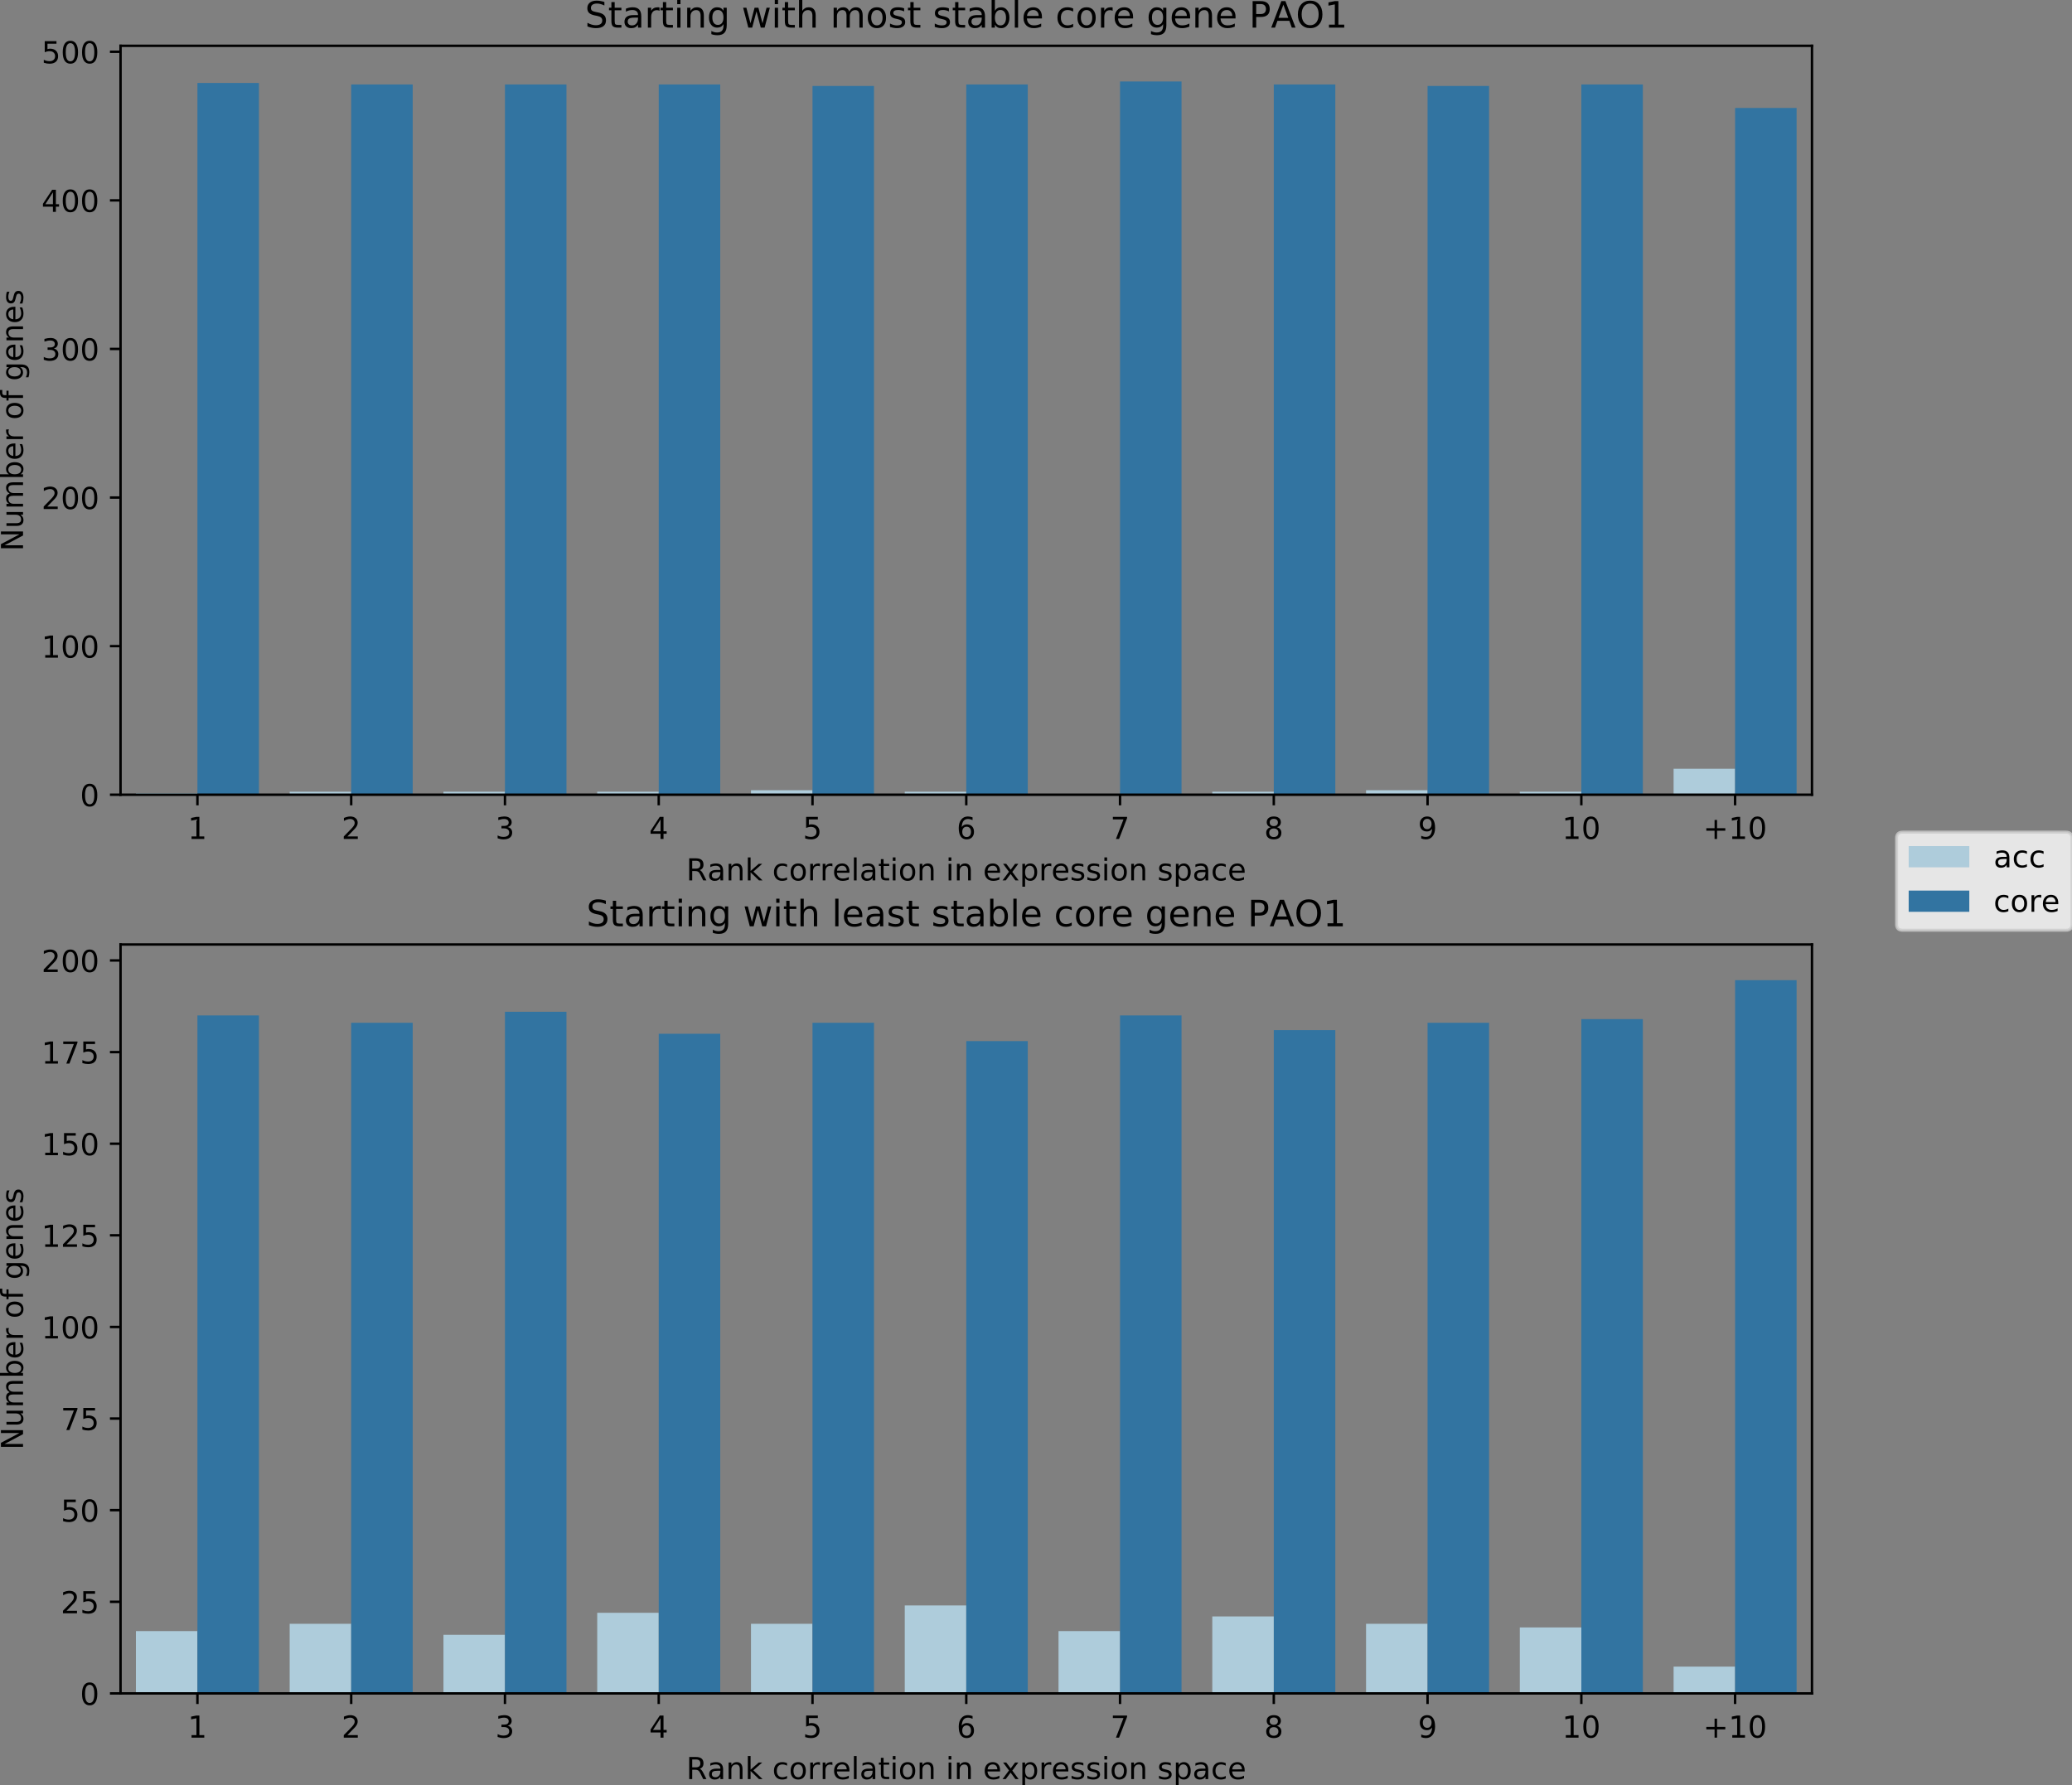 <?xml version="1.0" encoding="utf-8" standalone="no"?>
<!DOCTYPE svg PUBLIC "-//W3C//DTD SVG 1.1//EN"
  "http://www.w3.org/Graphics/SVG/1.1/DTD/svg11.dtd">
<!-- Created with matplotlib (https://matplotlib.org/) -->
<svg height="589.074pt" version="1.1" viewBox="0 0 683.544 589.074" width="683.544pt" xmlns="http://www.w3.org/2000/svg" xmlns:xlink="http://www.w3.org/1999/xlink">
 <rect x="0" y="0" width="683.544" height="589.074" fill="#808080" stroke="none"/>
 <defs>
  <style type="text/css">
*{stroke-linecap:butt;stroke-linejoin:round;}
  </style>
 </defs>
 <g id="figure_1">
  <g id="patch_1">
   <path d="M -0 589.074
L 683.544 589.074
L 683.544 0
L -0 0
z
" style="fill:none;"/>
  </g>
  <g id="axes_1">
   <g id="patch_2">
    <path d="M 39.766 262.209
L 597.766 262.209
L 597.766 15.118
L 39.766 15.118
z
" style="fill:none;"/>
   </g>
   <g id="patch_3">
    <path clip-path="url(#p9dc7b2072e)" d="M 44.838 262.209
L 65.129 262.209
L 65.129 261.719
L 44.838 261.719
z
" style="fill:#aeccdb;"/>
   </g>
   <g id="patch_4">
    <path clip-path="url(#p9dc7b2072e)" d="M 95.566 262.209
L 115.857 262.209
L 115.857 261.229
L 95.566 261.229
z
" style="fill:#aeccdb;"/>
   </g>
   <g id="patch_5">
    <path clip-path="url(#p9dc7b2072e)" d="M 146.293 262.209
L 166.584 262.209
L 166.584 261.229
L 146.293 261.229
z
" style="fill:#aeccdb;"/>
   </g>
   <g id="patch_6">
    <path clip-path="url(#p9dc7b2072e)" d="M 197.02 262.209
L 217.311 262.209
L 217.311 261.229
L 197.02 261.229
z
" style="fill:#aeccdb;"/>
   </g>
   <g id="patch_7">
    <path clip-path="url(#p9dc7b2072e)" d="M 247.747 262.209
L 268.038 262.209
L 268.038 260.738
L 247.747 260.738
z
" style="fill:#aeccdb;"/>
   </g>
   <g id="patch_8">
    <path clip-path="url(#p9dc7b2072e)" d="M 298.475 262.209
L 318.766 262.209
L 318.766 261.229
L 298.475 261.229
z
" style="fill:#aeccdb;"/>
   </g>
   <g id="patch_9">
    <path clip-path="url(#p9dc7b2072e)" d="M 349.202 262.209
L 369.493 262.209
L 369.493 262.209
L 349.202 262.209
z
" style="fill:#aeccdb;"/>
   </g>
   <g id="patch_10">
    <path clip-path="url(#p9dc7b2072e)" d="M 399.929 262.209
L 420.22 262.209
L 420.22 261.229
L 399.929 261.229
z
" style="fill:#aeccdb;"/>
   </g>
   <g id="patch_11">
    <path clip-path="url(#p9dc7b2072e)" d="M 450.657 262.209
L 470.947 262.209
L 470.947 260.738
L 450.657 260.738
z
" style="fill:#aeccdb;"/>
   </g>
   <g id="patch_12">
    <path clip-path="url(#p9dc7b2072e)" d="M 501.384 262.209
L 521.675 262.209
L 521.675 261.229
L 501.384 261.229
z
" style="fill:#aeccdb;"/>
   </g>
   <g id="patch_13">
    <path clip-path="url(#p9dc7b2072e)" d="M 552.111 262.209
L 572.402 262.209
L 572.402 253.649
L 552.111 253.649
z
" style="fill:#aeccdb;"/>
   </g>
   <g id="patch_14">
    <path clip-path="url(#p9dc7b2072e)" d="M 65.129 262.209
L 85.42 262.209
L 85.42 27.375
L 65.129 27.375
z
" style="fill:#3274a1;"/>
   </g>
   <g id="patch_15">
    <path clip-path="url(#p9dc7b2072e)" d="M 115.857 262.209
L 136.147 262.209
L 136.147 27.865
L 115.857 27.865
z
" style="fill:#3274a1;"/>
   </g>
   <g id="patch_16">
    <path clip-path="url(#p9dc7b2072e)" d="M 166.584 262.209
L 186.875 262.209
L 186.875 27.865
L 166.584 27.865
z
" style="fill:#3274a1;"/>
   </g>
   <g id="patch_17">
    <path clip-path="url(#p9dc7b2072e)" d="M 217.311 262.209
L 237.602 262.209
L 237.602 27.865
L 217.311 27.865
z
" style="fill:#3274a1;"/>
   </g>
   <g id="patch_18">
    <path clip-path="url(#p9dc7b2072e)" d="M 268.038 262.209
L 288.329 262.209
L 288.329 28.355
L 268.038 28.355
z
" style="fill:#3274a1;"/>
   </g>
   <g id="patch_19">
    <path clip-path="url(#p9dc7b2072e)" d="M 318.766 262.209
L 339.057 262.209
L 339.057 27.865
L 318.766 27.865
z
" style="fill:#3274a1;"/>
   </g>
   <g id="patch_20">
    <path clip-path="url(#p9dc7b2072e)" d="M 369.493 262.209
L 389.784 262.209
L 389.784 26.884
L 369.493 26.884
z
" style="fill:#3274a1;"/>
   </g>
   <g id="patch_21">
    <path clip-path="url(#p9dc7b2072e)" d="M 420.22 262.209
L 440.511 262.209
L 440.511 27.865
L 420.22 27.865
z
" style="fill:#3274a1;"/>
   </g>
   <g id="patch_22">
    <path clip-path="url(#p9dc7b2072e)" d="M 470.947 262.209
L 491.238 262.209
L 491.238 28.355
L 470.947 28.355
z
" style="fill:#3274a1;"/>
   </g>
   <g id="patch_23">
    <path clip-path="url(#p9dc7b2072e)" d="M 521.675 262.209
L 541.966 262.209
L 541.966 27.865
L 521.675 27.865
z
" style="fill:#3274a1;"/>
   </g>
   <g id="patch_24">
    <path clip-path="url(#p9dc7b2072e)" d="M 572.402 262.209
L 592.693 262.209
L 592.693 35.609
L 572.402 35.609
z
" style="fill:#3274a1;"/>
   </g>
   <g id="matplotlib.axis_1">
    <g id="xtick_1">
     <g id="line2d_1">
      <defs>
       <path d="M 0 0
L 0 3.5
" id="m6c7af7966f" style="stroke:#000000;stroke-width:0.8;"/>
      </defs>
      <g>
       <use style="stroke:#000000;stroke-width:0.8;" x="65.129" xlink:href="#m6c7af7966f" y="262.209"/>
      </g>
     </g>
     <g id="text_1">
      <!-- 1 -->
      <defs>
       <path d="M 12.406 8.297
L 28.516 8.297
L 28.516 63.922
L 10.984 60.406
L 10.984 69.391
L 28.422 72.906
L 38.281 72.906
L 38.281 8.297
L 54.391 8.297
L 54.391 0
L 12.406 0
z
" id="DejaVuSans-49"/>
      </defs>
      <g transform="translate(61.948 276.807)scale(0.1 -0.1)">
       <use xlink:href="#DejaVuSans-49"/>
      </g>
     </g>
    </g>
    <g id="xtick_2">
     <g id="line2d_2">
      <g>
       <use style="stroke:#000000;stroke-width:0.8;" x="115.857" xlink:href="#m6c7af7966f" y="262.209"/>
      </g>
     </g>
     <g id="text_2">
      <!-- 2 -->
      <defs>
       <path d="M 19.188 8.297
L 53.609 8.297
L 53.609 0
L 7.328 0
L 7.328 8.297
Q 12.938 14.109 22.625 23.891
Q 32.328 33.688 34.812 36.531
Q 39.547 41.844 41.422 45.531
Q 43.312 49.219 43.312 52.781
Q 43.312 58.594 39.234 62.25
Q 35.156 65.922 28.609 65.922
Q 23.969 65.922 18.812 64.312
Q 13.672 62.703 7.812 59.422
L 7.812 69.391
Q 13.766 71.781 18.938 73
Q 24.125 74.219 28.422 74.219
Q 39.75 74.219 46.484 68.547
Q 53.219 62.891 53.219 53.422
Q 53.219 48.922 51.531 44.891
Q 49.859 40.875 45.406 35.406
Q 44.188 33.984 37.641 27.219
Q 31.109 20.453 19.188 8.297
z
" id="DejaVuSans-50"/>
      </defs>
      <g transform="translate(112.675 276.807)scale(0.1 -0.1)">
       <use xlink:href="#DejaVuSans-50"/>
      </g>
     </g>
    </g>
    <g id="xtick_3">
     <g id="line2d_3">
      <g>
       <use style="stroke:#000000;stroke-width:0.8;" x="166.584" xlink:href="#m6c7af7966f" y="262.209"/>
      </g>
     </g>
     <g id="text_3">
      <!-- 3 -->
      <defs>
       <path d="M 40.578 39.312
Q 47.656 37.797 51.625 33
Q 55.609 28.219 55.609 21.188
Q 55.609 10.406 48.188 4.484
Q 40.766 -1.422 27.094 -1.422
Q 22.516 -1.422 17.656 -0.516
Q 12.797 0.391 7.625 2.203
L 7.625 11.719
Q 11.719 9.328 16.594 8.109
Q 21.484 6.891 26.812 6.891
Q 36.078 6.891 40.938 10.547
Q 45.797 14.203 45.797 21.188
Q 45.797 27.641 41.281 31.266
Q 36.766 34.906 28.719 34.906
L 20.219 34.906
L 20.219 43.016
L 29.109 43.016
Q 36.375 43.016 40.234 45.922
Q 44.094 48.828 44.094 54.297
Q 44.094 59.906 40.109 62.906
Q 36.141 65.922 28.719 65.922
Q 24.656 65.922 20.016 65.031
Q 15.375 64.156 9.812 62.312
L 9.812 71.094
Q 15.438 72.656 20.344 73.438
Q 25.25 74.219 29.594 74.219
Q 40.828 74.219 47.359 69.109
Q 53.906 64.016 53.906 55.328
Q 53.906 49.266 50.438 45.094
Q 46.969 40.922 40.578 39.312
z
" id="DejaVuSans-51"/>
      </defs>
      <g transform="translate(163.403 276.807)scale(0.1 -0.1)">
       <use xlink:href="#DejaVuSans-51"/>
      </g>
     </g>
    </g>
    <g id="xtick_4">
     <g id="line2d_4">
      <g>
       <use style="stroke:#000000;stroke-width:0.8;" x="217.311" xlink:href="#m6c7af7966f" y="262.209"/>
      </g>
     </g>
     <g id="text_4">
      <!-- 4 -->
      <defs>
       <path d="M 37.797 64.312
L 12.891 25.391
L 37.797 25.391
z
M 35.203 72.906
L 47.609 72.906
L 47.609 25.391
L 58.016 25.391
L 58.016 17.188
L 47.609 17.188
L 47.609 0
L 37.797 0
L 37.797 17.188
L 4.891 17.188
L 4.891 26.703
z
" id="DejaVuSans-52"/>
      </defs>
      <g transform="translate(214.13 276.807)scale(0.1 -0.1)">
       <use xlink:href="#DejaVuSans-52"/>
      </g>
     </g>
    </g>
    <g id="xtick_5">
     <g id="line2d_5">
      <g>
       <use style="stroke:#000000;stroke-width:0.8;" x="268.038" xlink:href="#m6c7af7966f" y="262.209"/>
      </g>
     </g>
     <g id="text_5">
      <!-- 5 -->
      <defs>
       <path d="M 10.797 72.906
L 49.516 72.906
L 49.516 64.594
L 19.828 64.594
L 19.828 46.734
Q 21.969 47.469 24.109 47.828
Q 26.266 48.188 28.422 48.188
Q 40.625 48.188 47.75 41.5
Q 54.891 34.812 54.891 23.391
Q 54.891 11.625 47.562 5.094
Q 40.234 -1.422 26.906 -1.422
Q 22.312 -1.422 17.547 -0.641
Q 12.797 0.141 7.719 1.703
L 7.719 11.625
Q 12.109 9.234 16.797 8.062
Q 21.484 6.891 26.703 6.891
Q 35.156 6.891 40.078 11.328
Q 45.016 15.766 45.016 23.391
Q 45.016 31 40.078 35.438
Q 35.156 39.891 26.703 39.891
Q 22.75 39.891 18.812 39.016
Q 14.891 38.141 10.797 36.281
z
" id="DejaVuSans-53"/>
      </defs>
      <g transform="translate(264.857 276.807)scale(0.1 -0.1)">
       <use xlink:href="#DejaVuSans-53"/>
      </g>
     </g>
    </g>
    <g id="xtick_6">
     <g id="line2d_6">
      <g>
       <use style="stroke:#000000;stroke-width:0.8;" x="318.766" xlink:href="#m6c7af7966f" y="262.209"/>
      </g>
     </g>
     <g id="text_6">
      <!-- 6 -->
      <defs>
       <path d="M 33.016 40.375
Q 26.375 40.375 22.484 35.828
Q 18.609 31.297 18.609 23.391
Q 18.609 15.531 22.484 10.953
Q 26.375 6.391 33.016 6.391
Q 39.656 6.391 43.531 10.953
Q 47.406 15.531 47.406 23.391
Q 47.406 31.297 43.531 35.828
Q 39.656 40.375 33.016 40.375
z
M 52.594 71.297
L 52.594 62.312
Q 48.875 64.062 45.094 64.984
Q 41.312 65.922 37.594 65.922
Q 27.828 65.922 22.672 59.328
Q 17.531 52.734 16.797 39.406
Q 19.672 43.656 24.016 45.922
Q 28.375 48.188 33.594 48.188
Q 44.578 48.188 50.953 41.516
Q 57.328 34.859 57.328 23.391
Q 57.328 12.156 50.688 5.359
Q 44.047 -1.422 33.016 -1.422
Q 20.359 -1.422 13.672 8.266
Q 6.984 17.969 6.984 36.375
Q 6.984 53.656 15.188 63.938
Q 23.391 74.219 37.203 74.219
Q 40.922 74.219 44.703 73.484
Q 48.484 72.75 52.594 71.297
z
" id="DejaVuSans-54"/>
      </defs>
      <g transform="translate(315.584 276.807)scale(0.1 -0.1)">
       <use xlink:href="#DejaVuSans-54"/>
      </g>
     </g>
    </g>
    <g id="xtick_7">
     <g id="line2d_7">
      <g>
       <use style="stroke:#000000;stroke-width:0.8;" x="369.493" xlink:href="#m6c7af7966f" y="262.209"/>
      </g>
     </g>
     <g id="text_7">
      <!-- 7 -->
      <defs>
       <path d="M 8.203 72.906
L 55.078 72.906
L 55.078 68.703
L 28.609 0
L 18.312 0
L 43.219 64.594
L 8.203 64.594
z
" id="DejaVuSans-55"/>
      </defs>
      <g transform="translate(366.312 276.807)scale(0.1 -0.1)">
       <use xlink:href="#DejaVuSans-55"/>
      </g>
     </g>
    </g>
    <g id="xtick_8">
     <g id="line2d_8">
      <g>
       <use style="stroke:#000000;stroke-width:0.8;" x="420.22" xlink:href="#m6c7af7966f" y="262.209"/>
      </g>
     </g>
     <g id="text_8">
      <!-- 8 -->
      <defs>
       <path d="M 31.781 34.625
Q 24.75 34.625 20.719 30.859
Q 16.703 27.094 16.703 20.516
Q 16.703 13.922 20.719 10.156
Q 24.75 6.391 31.781 6.391
Q 38.812 6.391 42.859 10.172
Q 46.922 13.969 46.922 20.516
Q 46.922 27.094 42.891 30.859
Q 38.875 34.625 31.781 34.625
z
M 21.922 38.812
Q 15.578 40.375 12.031 44.719
Q 8.5 49.078 8.5 55.328
Q 8.5 64.062 14.719 69.141
Q 20.953 74.219 31.781 74.219
Q 42.672 74.219 48.875 69.141
Q 55.078 64.062 55.078 55.328
Q 55.078 49.078 51.531 44.719
Q 48 40.375 41.703 38.812
Q 48.828 37.156 52.797 32.312
Q 56.781 27.484 56.781 20.516
Q 56.781 9.906 50.312 4.234
Q 43.844 -1.422 31.781 -1.422
Q 19.734 -1.422 13.25 4.234
Q 6.781 9.906 6.781 20.516
Q 6.781 27.484 10.781 32.312
Q 14.797 37.156 21.922 38.812
z
M 18.312 54.391
Q 18.312 48.734 21.844 45.562
Q 25.391 42.391 31.781 42.391
Q 38.141 42.391 41.719 45.562
Q 45.312 48.734 45.312 54.391
Q 45.312 60.062 41.719 63.234
Q 38.141 66.406 31.781 66.406
Q 25.391 66.406 21.844 63.234
Q 18.312 60.062 18.312 54.391
z
" id="DejaVuSans-56"/>
      </defs>
      <g transform="translate(417.039 276.807)scale(0.1 -0.1)">
       <use xlink:href="#DejaVuSans-56"/>
      </g>
     </g>
    </g>
    <g id="xtick_9">
     <g id="line2d_9">
      <g>
       <use style="stroke:#000000;stroke-width:0.8;" x="470.947" xlink:href="#m6c7af7966f" y="262.209"/>
      </g>
     </g>
     <g id="text_9">
      <!-- 9 -->
      <defs>
       <path d="M 10.984 1.516
L 10.984 10.5
Q 14.703 8.734 18.5 7.812
Q 22.312 6.891 25.984 6.891
Q 35.75 6.891 40.891 13.453
Q 46.047 20.016 46.781 33.406
Q 43.953 29.203 39.594 26.953
Q 35.25 24.703 29.984 24.703
Q 19.047 24.703 12.672 31.312
Q 6.297 37.938 6.297 49.422
Q 6.297 60.641 12.938 67.422
Q 19.578 74.219 30.609 74.219
Q 43.266 74.219 49.922 64.516
Q 56.594 54.828 56.594 36.375
Q 56.594 19.141 48.406 8.859
Q 40.234 -1.422 26.422 -1.422
Q 22.703 -1.422 18.891 -0.688
Q 15.094 0.047 10.984 1.516
z
M 30.609 32.422
Q 37.25 32.422 41.125 36.953
Q 45.016 41.5 45.016 49.422
Q 45.016 57.281 41.125 61.844
Q 37.25 66.406 30.609 66.406
Q 23.969 66.406 20.094 61.844
Q 16.219 57.281 16.219 49.422
Q 16.219 41.5 20.094 36.953
Q 23.969 32.422 30.609 32.422
z
" id="DejaVuSans-57"/>
      </defs>
      <g transform="translate(467.766 276.807)scale(0.1 -0.1)">
       <use xlink:href="#DejaVuSans-57"/>
      </g>
     </g>
    </g>
    <g id="xtick_10">
     <g id="line2d_10">
      <g>
       <use style="stroke:#000000;stroke-width:0.8;" x="521.675" xlink:href="#m6c7af7966f" y="262.209"/>
      </g>
     </g>
     <g id="text_10">
      <!-- 10 -->
      <defs>
       <path d="M 31.781 66.406
Q 24.172 66.406 20.328 58.906
Q 16.5 51.422 16.5 36.375
Q 16.5 21.391 20.328 13.891
Q 24.172 6.391 31.781 6.391
Q 39.453 6.391 43.281 13.891
Q 47.125 21.391 47.125 36.375
Q 47.125 51.422 43.281 58.906
Q 39.453 66.406 31.781 66.406
z
M 31.781 74.219
Q 44.047 74.219 50.516 64.516
Q 56.984 54.828 56.984 36.375
Q 56.984 17.969 50.516 8.266
Q 44.047 -1.422 31.781 -1.422
Q 19.531 -1.422 13.062 8.266
Q 6.594 17.969 6.594 36.375
Q 6.594 54.828 13.062 64.516
Q 19.531 74.219 31.781 74.219
z
" id="DejaVuSans-48"/>
      </defs>
      <g transform="translate(515.312 276.807)scale(0.1 -0.1)">
       <use xlink:href="#DejaVuSans-49"/>
       <use x="63.623" xlink:href="#DejaVuSans-48"/>
      </g>
     </g>
    </g>
    <g id="xtick_11">
     <g id="line2d_11">
      <g>
       <use style="stroke:#000000;stroke-width:0.8;" x="572.402" xlink:href="#m6c7af7966f" y="262.209"/>
      </g>
     </g>
     <g id="text_11">
      <!-- +10 -->
      <defs>
       <path d="M 46 62.703
L 46 35.5
L 73.188 35.5
L 73.188 27.203
L 46 27.203
L 46 0
L 37.797 0
L 37.797 27.203
L 10.594 27.203
L 10.594 35.5
L 37.797 35.5
L 37.797 62.703
z
" id="DejaVuSans-43"/>
      </defs>
      <g transform="translate(561.85 276.807)scale(0.1 -0.1)">
       <use xlink:href="#DejaVuSans-43"/>
       <use x="83.789" xlink:href="#DejaVuSans-49"/>
       <use x="147.412" xlink:href="#DejaVuSans-48"/>
      </g>
     </g>
    </g>
    <g id="text_12">
     <!-- Rank correlation in expression space -->
     <defs>
      <path d="M 44.391 34.188
Q 47.562 33.109 50.562 29.594
Q 53.562 26.078 56.594 19.922
L 66.609 0
L 56 0
L 46.688 18.703
Q 43.062 26.031 39.672 28.422
Q 36.281 30.812 30.422 30.812
L 19.672 30.812
L 19.672 0
L 9.812 0
L 9.812 72.906
L 32.078 72.906
Q 44.578 72.906 50.734 67.672
Q 56.891 62.453 56.891 51.906
Q 56.891 45.016 53.688 40.469
Q 50.484 35.938 44.391 34.188
z
M 19.672 64.797
L 19.672 38.922
L 32.078 38.922
Q 39.203 38.922 42.844 42.219
Q 46.484 45.516 46.484 51.906
Q 46.484 58.297 42.844 61.547
Q 39.203 64.797 32.078 64.797
z
" id="DejaVuSans-82"/>
      <path d="M 34.281 27.484
Q 23.391 27.484 19.188 25
Q 14.984 22.516 14.984 16.5
Q 14.984 11.719 18.141 8.906
Q 21.297 6.109 26.703 6.109
Q 34.188 6.109 38.703 11.406
Q 43.219 16.703 43.219 25.484
L 43.219 27.484
z
M 52.203 31.203
L 52.203 0
L 43.219 0
L 43.219 8.297
Q 40.141 3.328 35.547 0.953
Q 30.953 -1.422 24.312 -1.422
Q 15.922 -1.422 10.953 3.297
Q 6 8.016 6 15.922
Q 6 25.141 12.172 29.828
Q 18.359 34.516 30.609 34.516
L 43.219 34.516
L 43.219 35.406
Q 43.219 41.609 39.141 45
Q 35.062 48.391 27.688 48.391
Q 23 48.391 18.547 47.266
Q 14.109 46.141 10.016 43.891
L 10.016 52.203
Q 14.938 54.109 19.578 55.047
Q 24.219 56 28.609 56
Q 40.484 56 46.344 49.844
Q 52.203 43.703 52.203 31.203
z
" id="DejaVuSans-97"/>
      <path d="M 54.891 33.016
L 54.891 0
L 45.906 0
L 45.906 32.719
Q 45.906 40.484 42.875 44.328
Q 39.844 48.188 33.797 48.188
Q 26.516 48.188 22.312 43.547
Q 18.109 38.922 18.109 30.906
L 18.109 0
L 9.078 0
L 9.078 54.688
L 18.109 54.688
L 18.109 46.188
Q 21.344 51.125 25.703 53.562
Q 30.078 56 35.797 56
Q 45.219 56 50.047 50.172
Q 54.891 44.344 54.891 33.016
z
" id="DejaVuSans-110"/>
      <path d="M 9.078 75.984
L 18.109 75.984
L 18.109 31.109
L 44.922 54.688
L 56.391 54.688
L 27.391 29.109
L 57.625 0
L 45.906 0
L 18.109 26.703
L 18.109 0
L 9.078 0
z
" id="DejaVuSans-107"/>
      <path id="DejaVuSans-32"/>
      <path d="M 48.781 52.594
L 48.781 44.188
Q 44.969 46.297 41.141 47.344
Q 37.312 48.391 33.406 48.391
Q 24.656 48.391 19.812 42.844
Q 14.984 37.312 14.984 27.297
Q 14.984 17.281 19.812 11.734
Q 24.656 6.203 33.406 6.203
Q 37.312 6.203 41.141 7.25
Q 44.969 8.297 48.781 10.406
L 48.781 2.094
Q 45.016 0.344 40.984 -0.531
Q 36.969 -1.422 32.422 -1.422
Q 20.062 -1.422 12.781 6.344
Q 5.516 14.109 5.516 27.297
Q 5.516 40.672 12.859 48.328
Q 20.219 56 33.016 56
Q 37.156 56 41.109 55.141
Q 45.062 54.297 48.781 52.594
z
" id="DejaVuSans-99"/>
      <path d="M 30.609 48.391
Q 23.391 48.391 19.188 42.75
Q 14.984 37.109 14.984 27.297
Q 14.984 17.484 19.156 11.844
Q 23.344 6.203 30.609 6.203
Q 37.797 6.203 41.984 11.859
Q 46.188 17.531 46.188 27.297
Q 46.188 37.016 41.984 42.703
Q 37.797 48.391 30.609 48.391
z
M 30.609 56
Q 42.328 56 49.016 48.375
Q 55.719 40.766 55.719 27.297
Q 55.719 13.875 49.016 6.219
Q 42.328 -1.422 30.609 -1.422
Q 18.844 -1.422 12.172 6.219
Q 5.516 13.875 5.516 27.297
Q 5.516 40.766 12.172 48.375
Q 18.844 56 30.609 56
z
" id="DejaVuSans-111"/>
      <path d="M 41.109 46.297
Q 39.594 47.172 37.812 47.578
Q 36.031 48 33.891 48
Q 26.266 48 22.188 43.047
Q 18.109 38.094 18.109 28.812
L 18.109 0
L 9.078 0
L 9.078 54.688
L 18.109 54.688
L 18.109 46.188
Q 20.953 51.172 25.484 53.578
Q 30.031 56 36.531 56
Q 37.453 56 38.578 55.875
Q 39.703 55.766 41.062 55.516
z
" id="DejaVuSans-114"/>
      <path d="M 56.203 29.594
L 56.203 25.203
L 14.891 25.203
Q 15.484 15.922 20.484 11.062
Q 25.484 6.203 34.422 6.203
Q 39.594 6.203 44.453 7.469
Q 49.312 8.734 54.109 11.281
L 54.109 2.781
Q 49.266 0.734 44.188 -0.344
Q 39.109 -1.422 33.891 -1.422
Q 20.797 -1.422 13.156 6.188
Q 5.516 13.812 5.516 26.812
Q 5.516 40.234 12.766 48.109
Q 20.016 56 32.328 56
Q 43.359 56 49.781 48.891
Q 56.203 41.797 56.203 29.594
z
M 47.219 32.234
Q 47.125 39.594 43.094 43.984
Q 39.062 48.391 32.422 48.391
Q 24.906 48.391 20.391 44.141
Q 15.875 39.891 15.188 32.172
z
" id="DejaVuSans-101"/>
      <path d="M 9.422 75.984
L 18.406 75.984
L 18.406 0
L 9.422 0
z
" id="DejaVuSans-108"/>
      <path d="M 18.312 70.219
L 18.312 54.688
L 36.812 54.688
L 36.812 47.703
L 18.312 47.703
L 18.312 18.016
Q 18.312 11.328 20.141 9.422
Q 21.969 7.516 27.594 7.516
L 36.812 7.516
L 36.812 0
L 27.594 0
Q 17.188 0 13.234 3.875
Q 9.281 7.766 9.281 18.016
L 9.281 47.703
L 2.688 47.703
L 2.688 54.688
L 9.281 54.688
L 9.281 70.219
z
" id="DejaVuSans-116"/>
      <path d="M 9.422 54.688
L 18.406 54.688
L 18.406 0
L 9.422 0
z
M 9.422 75.984
L 18.406 75.984
L 18.406 64.594
L 9.422 64.594
z
" id="DejaVuSans-105"/>
      <path d="M 54.891 54.688
L 35.109 28.078
L 55.906 0
L 45.312 0
L 29.391 21.484
L 13.484 0
L 2.875 0
L 24.125 28.609
L 4.688 54.688
L 15.281 54.688
L 29.781 35.203
L 44.281 54.688
z
" id="DejaVuSans-120"/>
      <path d="M 18.109 8.203
L 18.109 -20.797
L 9.078 -20.797
L 9.078 54.688
L 18.109 54.688
L 18.109 46.391
Q 20.953 51.266 25.266 53.625
Q 29.594 56 35.594 56
Q 45.562 56 51.781 48.094
Q 58.016 40.188 58.016 27.297
Q 58.016 14.406 51.781 6.484
Q 45.562 -1.422 35.594 -1.422
Q 29.594 -1.422 25.266 0.953
Q 20.953 3.328 18.109 8.203
z
M 48.688 27.297
Q 48.688 37.203 44.609 42.844
Q 40.531 48.484 33.406 48.484
Q 26.266 48.484 22.188 42.844
Q 18.109 37.203 18.109 27.297
Q 18.109 17.391 22.188 11.75
Q 26.266 6.109 33.406 6.109
Q 40.531 6.109 44.609 11.75
Q 48.688 17.391 48.688 27.297
z
" id="DejaVuSans-112"/>
      <path d="M 44.281 53.078
L 44.281 44.578
Q 40.484 46.531 36.375 47.5
Q 32.281 48.484 27.875 48.484
Q 21.188 48.484 17.844 46.438
Q 14.5 44.391 14.5 40.281
Q 14.5 37.156 16.891 35.375
Q 19.281 33.594 26.516 31.984
L 29.594 31.297
Q 39.156 29.25 43.188 25.516
Q 47.219 21.781 47.219 15.094
Q 47.219 7.469 41.188 3.016
Q 35.156 -1.422 24.609 -1.422
Q 20.219 -1.422 15.453 -0.562
Q 10.688 0.297 5.422 2
L 5.422 11.281
Q 10.406 8.688 15.234 7.391
Q 20.062 6.109 24.812 6.109
Q 31.156 6.109 34.562 8.281
Q 37.984 10.453 37.984 14.406
Q 37.984 18.062 35.516 20.016
Q 33.062 21.969 24.703 23.781
L 21.578 24.516
Q 13.234 26.266 9.516 29.906
Q 5.812 33.547 5.812 39.891
Q 5.812 47.609 11.281 51.797
Q 16.75 56 26.812 56
Q 31.781 56 36.172 55.266
Q 40.578 54.547 44.281 53.078
z
" id="DejaVuSans-115"/>
     </defs>
     <g transform="translate(226.391 290.486)scale(0.1 -0.1)">
      <use xlink:href="#DejaVuSans-82"/>
      <use x="69.451" xlink:href="#DejaVuSans-97"/>
      <use x="130.73" xlink:href="#DejaVuSans-110"/>
      <use x="194.109" xlink:href="#DejaVuSans-107"/>
      <use x="252.02" xlink:href="#DejaVuSans-32"/>
      <use x="283.807" xlink:href="#DejaVuSans-99"/>
      <use x="338.787" xlink:href="#DejaVuSans-111"/>
      <use x="399.969" xlink:href="#DejaVuSans-114"/>
      <use x="441.066" xlink:href="#DejaVuSans-114"/>
      <use x="482.148" xlink:href="#DejaVuSans-101"/>
      <use x="543.672" xlink:href="#DejaVuSans-108"/>
      <use x="571.455" xlink:href="#DejaVuSans-97"/>
      <use x="632.734" xlink:href="#DejaVuSans-116"/>
      <use x="671.943" xlink:href="#DejaVuSans-105"/>
      <use x="699.727" xlink:href="#DejaVuSans-111"/>
      <use x="760.908" xlink:href="#DejaVuSans-110"/>
      <use x="824.287" xlink:href="#DejaVuSans-32"/>
      <use x="856.074" xlink:href="#DejaVuSans-105"/>
      <use x="883.857" xlink:href="#DejaVuSans-110"/>
      <use x="947.236" xlink:href="#DejaVuSans-32"/>
      <use x="979.023" xlink:href="#DejaVuSans-101"/>
      <use x="1040.531" xlink:href="#DejaVuSans-120"/>
      <use x="1099.711" xlink:href="#DejaVuSans-112"/>
      <use x="1163.188" xlink:href="#DejaVuSans-114"/>
      <use x="1204.27" xlink:href="#DejaVuSans-101"/>
      <use x="1265.793" xlink:href="#DejaVuSans-115"/>
      <use x="1317.893" xlink:href="#DejaVuSans-115"/>
      <use x="1369.992" xlink:href="#DejaVuSans-105"/>
      <use x="1397.775" xlink:href="#DejaVuSans-111"/>
      <use x="1458.957" xlink:href="#DejaVuSans-110"/>
      <use x="1522.336" xlink:href="#DejaVuSans-32"/>
      <use x="1554.123" xlink:href="#DejaVuSans-115"/>
      <use x="1606.223" xlink:href="#DejaVuSans-112"/>
      <use x="1669.699" xlink:href="#DejaVuSans-97"/>
      <use x="1730.979" xlink:href="#DejaVuSans-99"/>
      <use x="1785.959" xlink:href="#DejaVuSans-101"/>
     </g>
    </g>
   </g>
   <g id="matplotlib.axis_2">
    <g id="ytick_1">
     <g id="line2d_12">
      <defs>
       <path d="M 0 0
L -3.5 0
" id="mdaf6faae0b" style="stroke:#000000;stroke-width:0.8;"/>
      </defs>
      <g>
       <use style="stroke:#000000;stroke-width:0.8;" x="39.766" xlink:href="#mdaf6faae0b" y="262.209"/>
      </g>
     </g>
     <g id="text_13">
      <!-- 0 -->
      <g transform="translate(26.403 266.008)scale(0.1 -0.1)">
       <use xlink:href="#DejaVuSans-48"/>
      </g>
     </g>
    </g>
    <g id="ytick_2">
     <g id="line2d_13">
      <g>
       <use style="stroke:#000000;stroke-width:0.8;" x="39.766" xlink:href="#mdaf6faae0b" y="213.183"/>
      </g>
     </g>
     <g id="text_14">
      <!-- 100 -->
      <g transform="translate(13.678 216.982)scale(0.1 -0.1)">
       <use xlink:href="#DejaVuSans-49"/>
       <use x="63.623" xlink:href="#DejaVuSans-48"/>
       <use x="127.246" xlink:href="#DejaVuSans-48"/>
      </g>
     </g>
    </g>
    <g id="ytick_3">
     <g id="line2d_14">
      <g>
       <use style="stroke:#000000;stroke-width:0.8;" x="39.766" xlink:href="#mdaf6faae0b" y="164.157"/>
      </g>
     </g>
     <g id="text_15">
      <!-- 200 -->
      <g transform="translate(13.678 167.956)scale(0.1 -0.1)">
       <use xlink:href="#DejaVuSans-50"/>
       <use x="63.623" xlink:href="#DejaVuSans-48"/>
       <use x="127.246" xlink:href="#DejaVuSans-48"/>
      </g>
     </g>
    </g>
    <g id="ytick_4">
     <g id="line2d_15">
      <g>
       <use style="stroke:#000000;stroke-width:0.8;" x="39.766" xlink:href="#mdaf6faae0b" y="115.131"/>
      </g>
     </g>
     <g id="text_16">
      <!-- 300 -->
      <g transform="translate(13.678 118.93)scale(0.1 -0.1)">
       <use xlink:href="#DejaVuSans-51"/>
       <use x="63.623" xlink:href="#DejaVuSans-48"/>
       <use x="127.246" xlink:href="#DejaVuSans-48"/>
      </g>
     </g>
    </g>
    <g id="ytick_5">
     <g id="line2d_16">
      <g>
       <use style="stroke:#000000;stroke-width:0.8;" x="39.766" xlink:href="#mdaf6faae0b" y="66.105"/>
      </g>
     </g>
     <g id="text_17">
      <!-- 400 -->
      <g transform="translate(13.678 69.904)scale(0.1 -0.1)">
       <use xlink:href="#DejaVuSans-52"/>
       <use x="63.623" xlink:href="#DejaVuSans-48"/>
       <use x="127.246" xlink:href="#DejaVuSans-48"/>
      </g>
     </g>
    </g>
    <g id="ytick_6">
     <g id="line2d_17">
      <g>
       <use style="stroke:#000000;stroke-width:0.8;" x="39.766" xlink:href="#mdaf6faae0b" y="17.079"/>
      </g>
     </g>
     <g id="text_18">
      <!-- 500 -->
      <g transform="translate(13.678 20.878)scale(0.1 -0.1)">
       <use xlink:href="#DejaVuSans-53"/>
       <use x="63.623" xlink:href="#DejaVuSans-48"/>
       <use x="127.246" xlink:href="#DejaVuSans-48"/>
      </g>
     </g>
    </g>
    <g id="text_19">
     <!-- Number of genes -->
     <defs>
      <path d="M 9.812 72.906
L 23.094 72.906
L 55.422 11.922
L 55.422 72.906
L 64.984 72.906
L 64.984 0
L 51.703 0
L 19.391 60.984
L 19.391 0
L 9.812 0
z
" id="DejaVuSans-78"/>
      <path d="M 8.5 21.578
L 8.5 54.688
L 17.484 54.688
L 17.484 21.922
Q 17.484 14.156 20.5 10.266
Q 23.531 6.391 29.594 6.391
Q 36.859 6.391 41.078 11.031
Q 45.312 15.672 45.312 23.688
L 45.312 54.688
L 54.297 54.688
L 54.297 0
L 45.312 0
L 45.312 8.406
Q 42.047 3.422 37.719 1
Q 33.406 -1.422 27.688 -1.422
Q 18.266 -1.422 13.375 4.438
Q 8.5 10.297 8.5 21.578
z
M 31.109 56
z
" id="DejaVuSans-117"/>
      <path d="M 52 44.188
Q 55.375 50.25 60.062 53.125
Q 64.75 56 71.094 56
Q 79.641 56 84.281 50.016
Q 88.922 44.047 88.922 33.016
L 88.922 0
L 79.891 0
L 79.891 32.719
Q 79.891 40.578 77.094 44.375
Q 74.312 48.188 68.609 48.188
Q 61.625 48.188 57.562 43.547
Q 53.516 38.922 53.516 30.906
L 53.516 0
L 44.484 0
L 44.484 32.719
Q 44.484 40.625 41.703 44.406
Q 38.922 48.188 33.109 48.188
Q 26.219 48.188 22.156 43.531
Q 18.109 38.875 18.109 30.906
L 18.109 0
L 9.078 0
L 9.078 54.688
L 18.109 54.688
L 18.109 46.188
Q 21.188 51.219 25.484 53.609
Q 29.781 56 35.688 56
Q 41.656 56 45.828 52.969
Q 50 49.953 52 44.188
z
" id="DejaVuSans-109"/>
      <path d="M 48.688 27.297
Q 48.688 37.203 44.609 42.844
Q 40.531 48.484 33.406 48.484
Q 26.266 48.484 22.188 42.844
Q 18.109 37.203 18.109 27.297
Q 18.109 17.391 22.188 11.75
Q 26.266 6.109 33.406 6.109
Q 40.531 6.109 44.609 11.75
Q 48.688 17.391 48.688 27.297
z
M 18.109 46.391
Q 20.953 51.266 25.266 53.625
Q 29.594 56 35.594 56
Q 45.562 56 51.781 48.094
Q 58.016 40.188 58.016 27.297
Q 58.016 14.406 51.781 6.484
Q 45.562 -1.422 35.594 -1.422
Q 29.594 -1.422 25.266 0.953
Q 20.953 3.328 18.109 8.203
L 18.109 0
L 9.078 0
L 9.078 75.984
L 18.109 75.984
z
" id="DejaVuSans-98"/>
      <path d="M 37.109 75.984
L 37.109 68.5
L 28.516 68.5
Q 23.688 68.5 21.797 66.547
Q 19.922 64.594 19.922 59.516
L 19.922 54.688
L 34.719 54.688
L 34.719 47.703
L 19.922 47.703
L 19.922 0
L 10.891 0
L 10.891 47.703
L 2.297 47.703
L 2.297 54.688
L 10.891 54.688
L 10.891 58.5
Q 10.891 67.625 15.141 71.797
Q 19.391 75.984 28.609 75.984
z
" id="DejaVuSans-102"/>
      <path d="M 45.406 27.984
Q 45.406 37.75 41.375 43.109
Q 37.359 48.484 30.078 48.484
Q 22.859 48.484 18.828 43.109
Q 14.797 37.75 14.797 27.984
Q 14.797 18.266 18.828 12.891
Q 22.859 7.516 30.078 7.516
Q 37.359 7.516 41.375 12.891
Q 45.406 18.266 45.406 27.984
z
M 54.391 6.781
Q 54.391 -7.172 48.188 -13.984
Q 42 -20.797 29.203 -20.797
Q 24.469 -20.797 20.266 -20.094
Q 16.062 -19.391 12.109 -17.922
L 12.109 -9.188
Q 16.062 -11.328 19.922 -12.344
Q 23.781 -13.375 27.781 -13.375
Q 36.625 -13.375 41.016 -8.766
Q 45.406 -4.156 45.406 5.172
L 45.406 9.625
Q 42.625 4.781 38.281 2.391
Q 33.938 0 27.875 0
Q 17.828 0 11.672 7.656
Q 5.516 15.328 5.516 27.984
Q 5.516 40.672 11.672 48.328
Q 17.828 56 27.875 56
Q 33.938 56 38.281 53.609
Q 42.625 51.219 45.406 46.391
L 45.406 54.688
L 54.391 54.688
z
" id="DejaVuSans-103"/>
     </defs>
     <g transform="translate(7.598 181.848)rotate(-90)scale(0.1 -0.1)">
      <use xlink:href="#DejaVuSans-78"/>
      <use x="74.805" xlink:href="#DejaVuSans-117"/>
      <use x="138.184" xlink:href="#DejaVuSans-109"/>
      <use x="235.596" xlink:href="#DejaVuSans-98"/>
      <use x="299.072" xlink:href="#DejaVuSans-101"/>
      <use x="360.596" xlink:href="#DejaVuSans-114"/>
      <use x="401.709" xlink:href="#DejaVuSans-32"/>
      <use x="433.496" xlink:href="#DejaVuSans-111"/>
      <use x="494.678" xlink:href="#DejaVuSans-102"/>
      <use x="529.883" xlink:href="#DejaVuSans-32"/>
      <use x="561.67" xlink:href="#DejaVuSans-103"/>
      <use x="625.146" xlink:href="#DejaVuSans-101"/>
      <use x="686.67" xlink:href="#DejaVuSans-110"/>
      <use x="750.049" xlink:href="#DejaVuSans-101"/>
      <use x="811.572" xlink:href="#DejaVuSans-115"/>
     </g>
    </g>
   </g>
   <g id="line2d_18">
    <path clip-path="url(#p9dc7b2072e)" d="M 0 0
" style="fill:none;stroke:#424242;stroke-linecap:square;stroke-width:2.7;"/>
   </g>
   <g id="line2d_19">
    <path clip-path="url(#p9dc7b2072e)" d="M 0 0
" style="fill:none;stroke:#424242;stroke-linecap:square;stroke-width:2.7;"/>
   </g>
   <g id="line2d_20">
    <path clip-path="url(#p9dc7b2072e)" d="M 0 0
" style="fill:none;stroke:#424242;stroke-linecap:square;stroke-width:2.7;"/>
   </g>
   <g id="line2d_21">
    <path clip-path="url(#p9dc7b2072e)" d="M 0 0
" style="fill:none;stroke:#424242;stroke-linecap:square;stroke-width:2.7;"/>
   </g>
   <g id="line2d_22">
    <path clip-path="url(#p9dc7b2072e)" d="M 0 0
" style="fill:none;stroke:#424242;stroke-linecap:square;stroke-width:2.7;"/>
   </g>
   <g id="line2d_23">
    <path clip-path="url(#p9dc7b2072e)" d="M 0 0
" style="fill:none;stroke:#424242;stroke-linecap:square;stroke-width:2.7;"/>
   </g>
   <g id="line2d_24">
    <path clip-path="url(#p9dc7b2072e)" d="M 0 0
" style="fill:none;stroke:#424242;stroke-linecap:square;stroke-width:2.7;"/>
   </g>
   <g id="line2d_25">
    <path clip-path="url(#p9dc7b2072e)" d="M 0 0
" style="fill:none;stroke:#424242;stroke-linecap:square;stroke-width:2.7;"/>
   </g>
   <g id="line2d_26">
    <path clip-path="url(#p9dc7b2072e)" d="M 0 0
" style="fill:none;stroke:#424242;stroke-linecap:square;stroke-width:2.7;"/>
   </g>
   <g id="line2d_27">
    <path clip-path="url(#p9dc7b2072e)" d="M 0 0
" style="fill:none;stroke:#424242;stroke-linecap:square;stroke-width:2.7;"/>
   </g>
   <g id="line2d_28">
    <path clip-path="url(#p9dc7b2072e)" d="M 0 0
" style="fill:none;stroke:#424242;stroke-linecap:square;stroke-width:2.7;"/>
   </g>
   <g id="line2d_29">
    <path clip-path="url(#p9dc7b2072e)" d="M 0 0
" style="fill:none;stroke:#424242;stroke-linecap:square;stroke-width:2.7;"/>
   </g>
   <g id="line2d_30">
    <path clip-path="url(#p9dc7b2072e)" d="M 0 0
" style="fill:none;stroke:#424242;stroke-linecap:square;stroke-width:2.7;"/>
   </g>
   <g id="line2d_31">
    <path clip-path="url(#p9dc7b2072e)" d="M 0 0
" style="fill:none;stroke:#424242;stroke-linecap:square;stroke-width:2.7;"/>
   </g>
   <g id="line2d_32">
    <path clip-path="url(#p9dc7b2072e)" d="M 0 0
" style="fill:none;stroke:#424242;stroke-linecap:square;stroke-width:2.7;"/>
   </g>
   <g id="line2d_33">
    <path clip-path="url(#p9dc7b2072e)" d="M 0 0
" style="fill:none;stroke:#424242;stroke-linecap:square;stroke-width:2.7;"/>
   </g>
   <g id="line2d_34">
    <path clip-path="url(#p9dc7b2072e)" d="M 0 0
" style="fill:none;stroke:#424242;stroke-linecap:square;stroke-width:2.7;"/>
   </g>
   <g id="line2d_35">
    <path clip-path="url(#p9dc7b2072e)" d="M 0 0
" style="fill:none;stroke:#424242;stroke-linecap:square;stroke-width:2.7;"/>
   </g>
   <g id="line2d_36">
    <path clip-path="url(#p9dc7b2072e)" d="M 0 0
" style="fill:none;stroke:#424242;stroke-linecap:square;stroke-width:2.7;"/>
   </g>
   <g id="line2d_37">
    <path clip-path="url(#p9dc7b2072e)" d="M 0 0
" style="fill:none;stroke:#424242;stroke-linecap:square;stroke-width:2.7;"/>
   </g>
   <g id="line2d_38">
    <path clip-path="url(#p9dc7b2072e)" d="M 0 0
" style="fill:none;stroke:#424242;stroke-linecap:square;stroke-width:2.7;"/>
   </g>
   <g id="line2d_39">
    <path clip-path="url(#p9dc7b2072e)" d="M 0 0
" style="fill:none;stroke:#424242;stroke-linecap:square;stroke-width:2.7;"/>
   </g>
   <g id="patch_25">
    <path d="M 39.766 262.209
L 39.766 15.118
" style="fill:none;stroke:#000000;stroke-linecap:square;stroke-linejoin:miter;stroke-width:0.8;"/>
   </g>
   <g id="patch_26">
    <path d="M 597.766 262.209
L 597.766 15.118
" style="fill:none;stroke:#000000;stroke-linecap:square;stroke-linejoin:miter;stroke-width:0.8;"/>
   </g>
   <g id="patch_27">
    <path d="M 39.766 262.209
L 597.766 262.209
" style="fill:none;stroke:#000000;stroke-linecap:square;stroke-linejoin:miter;stroke-width:0.8;"/>
   </g>
   <g id="patch_28">
    <path d="M 39.766 15.118
L 597.766 15.118
" style="fill:none;stroke:#000000;stroke-linecap:square;stroke-linejoin:miter;stroke-width:0.8;"/>
   </g>
   <g id="text_20">
    <!-- Starting with most stable core gene PAO1 -->
    <defs>
     <path d="M 53.516 70.516
L 53.516 60.891
Q 47.906 63.578 42.922 64.891
Q 37.938 66.219 33.297 66.219
Q 25.25 66.219 20.875 63.094
Q 16.5 59.969 16.5 54.203
Q 16.5 49.359 19.406 46.891
Q 22.312 44.438 30.422 42.922
L 36.375 41.703
Q 47.406 39.594 52.656 34.297
Q 57.906 29 57.906 20.125
Q 57.906 9.516 50.797 4.047
Q 43.703 -1.422 29.984 -1.422
Q 24.812 -1.422 18.969 -0.25
Q 13.141 0.922 6.891 3.219
L 6.891 13.375
Q 12.891 10.016 18.656 8.297
Q 24.422 6.594 29.984 6.594
Q 38.422 6.594 43.016 9.906
Q 47.609 13.234 47.609 19.391
Q 47.609 24.75 44.312 27.781
Q 41.016 30.812 33.5 32.328
L 27.484 33.5
Q 16.453 35.688 11.516 40.375
Q 6.594 45.062 6.594 53.422
Q 6.594 63.094 13.406 68.656
Q 20.219 74.219 32.172 74.219
Q 37.312 74.219 42.625 73.281
Q 47.953 72.359 53.516 70.516
z
" id="DejaVuSans-83"/>
     <path d="M 4.203 54.688
L 13.188 54.688
L 24.422 12.016
L 35.594 54.688
L 46.188 54.688
L 57.422 12.016
L 68.609 54.688
L 77.594 54.688
L 63.281 0
L 52.688 0
L 40.922 44.828
L 29.109 0
L 18.5 0
z
" id="DejaVuSans-119"/>
     <path d="M 54.891 33.016
L 54.891 0
L 45.906 0
L 45.906 32.719
Q 45.906 40.484 42.875 44.328
Q 39.844 48.188 33.797 48.188
Q 26.516 48.188 22.312 43.547
Q 18.109 38.922 18.109 30.906
L 18.109 0
L 9.078 0
L 9.078 75.984
L 18.109 75.984
L 18.109 46.188
Q 21.344 51.125 25.703 53.562
Q 30.078 56 35.797 56
Q 45.219 56 50.047 50.172
Q 54.891 44.344 54.891 33.016
z
" id="DejaVuSans-104"/>
     <path d="M 19.672 64.797
L 19.672 37.406
L 32.078 37.406
Q 38.969 37.406 42.719 40.969
Q 46.484 44.531 46.484 51.125
Q 46.484 57.672 42.719 61.234
Q 38.969 64.797 32.078 64.797
z
M 9.812 72.906
L 32.078 72.906
Q 44.344 72.906 50.609 67.359
Q 56.891 61.812 56.891 51.125
Q 56.891 40.328 50.609 34.812
Q 44.344 29.297 32.078 29.297
L 19.672 29.297
L 19.672 0
L 9.812 0
z
" id="DejaVuSans-80"/>
     <path d="M 34.188 63.188
L 20.797 26.906
L 47.609 26.906
z
M 28.609 72.906
L 39.797 72.906
L 67.578 0
L 57.328 0
L 50.688 18.703
L 17.828 18.703
L 11.188 0
L 0.781 0
z
" id="DejaVuSans-65"/>
     <path d="M 39.406 66.219
Q 28.656 66.219 22.328 58.203
Q 16.016 50.203 16.016 36.375
Q 16.016 22.609 22.328 14.594
Q 28.656 6.594 39.406 6.594
Q 50.141 6.594 56.422 14.594
Q 62.703 22.609 62.703 36.375
Q 62.703 50.203 56.422 58.203
Q 50.141 66.219 39.406 66.219
z
M 39.406 74.219
Q 54.734 74.219 63.906 63.938
Q 73.094 53.656 73.094 36.375
Q 73.094 19.141 63.906 8.859
Q 54.734 -1.422 39.406 -1.422
Q 24.031 -1.422 14.812 8.828
Q 5.609 19.094 5.609 36.375
Q 5.609 53.656 14.812 63.938
Q 24.031 74.219 39.406 74.219
z
" id="DejaVuSans-79"/>
    </defs>
    <g transform="translate(192.966 9.118)scale(0.12 -0.12)">
     <use xlink:href="#DejaVuSans-83"/>
     <use x="63.477" xlink:href="#DejaVuSans-116"/>
     <use x="102.686" xlink:href="#DejaVuSans-97"/>
     <use x="163.965" xlink:href="#DejaVuSans-114"/>
     <use x="205.078" xlink:href="#DejaVuSans-116"/>
     <use x="244.287" xlink:href="#DejaVuSans-105"/>
     <use x="272.07" xlink:href="#DejaVuSans-110"/>
     <use x="335.449" xlink:href="#DejaVuSans-103"/>
     <use x="398.926" xlink:href="#DejaVuSans-32"/>
     <use x="430.713" xlink:href="#DejaVuSans-119"/>
     <use x="512.5" xlink:href="#DejaVuSans-105"/>
     <use x="540.283" xlink:href="#DejaVuSans-116"/>
     <use x="579.492" xlink:href="#DejaVuSans-104"/>
     <use x="642.871" xlink:href="#DejaVuSans-32"/>
     <use x="674.658" xlink:href="#DejaVuSans-109"/>
     <use x="772.07" xlink:href="#DejaVuSans-111"/>
     <use x="833.252" xlink:href="#DejaVuSans-115"/>
     <use x="885.352" xlink:href="#DejaVuSans-116"/>
     <use x="924.561" xlink:href="#DejaVuSans-32"/>
     <use x="956.348" xlink:href="#DejaVuSans-115"/>
     <use x="1008.447" xlink:href="#DejaVuSans-116"/>
     <use x="1047.656" xlink:href="#DejaVuSans-97"/>
     <use x="1108.936" xlink:href="#DejaVuSans-98"/>
     <use x="1172.412" xlink:href="#DejaVuSans-108"/>
     <use x="1200.195" xlink:href="#DejaVuSans-101"/>
     <use x="1261.719" xlink:href="#DejaVuSans-32"/>
     <use x="1293.506" xlink:href="#DejaVuSans-99"/>
     <use x="1348.486" xlink:href="#DejaVuSans-111"/>
     <use x="1409.668" xlink:href="#DejaVuSans-114"/>
     <use x="1450.75" xlink:href="#DejaVuSans-101"/>
     <use x="1512.273" xlink:href="#DejaVuSans-32"/>
     <use x="1544.061" xlink:href="#DejaVuSans-103"/>
     <use x="1607.537" xlink:href="#DejaVuSans-101"/>
     <use x="1669.061" xlink:href="#DejaVuSans-110"/>
     <use x="1732.439" xlink:href="#DejaVuSans-101"/>
     <use x="1793.963" xlink:href="#DejaVuSans-32"/>
     <use x="1825.75" xlink:href="#DejaVuSans-80"/>
     <use x="1885.959" xlink:href="#DejaVuSans-65"/>
     <use x="1954.352" xlink:href="#DejaVuSans-79"/>
     <use x="2033.062" xlink:href="#DejaVuSans-49"/>
    </g>
   </g>
  </g>
  <g id="axes_2">
   <g id="patch_29">
    <path d="M 39.766 558.718
L 597.766 558.718
L 597.766 311.627
L 39.766 311.627
z
" style="fill:none;"/>
   </g>
   <g id="patch_30">
    <path clip-path="url(#pd1c682de42)" d="M 44.838 558.718
L 65.129 558.718
L 65.129 538.163
L 44.838 538.163
z
" style="fill:#aeccdb;"/>
   </g>
   <g id="patch_31">
    <path clip-path="url(#pd1c682de42)" d="M 95.566 558.718
L 115.857 558.718
L 115.857 535.745
L 95.566 535.745
z
" style="fill:#aeccdb;"/>
   </g>
   <g id="patch_32">
    <path clip-path="url(#pd1c682de42)" d="M 146.293 558.718
L 166.584 558.718
L 166.584 539.373
L 146.293 539.373
z
" style="fill:#aeccdb;"/>
   </g>
   <g id="patch_33">
    <path clip-path="url(#pd1c682de42)" d="M 197.02 558.718
L 217.311 558.718
L 217.311 532.118
L 197.02 532.118
z
" style="fill:#aeccdb;"/>
   </g>
   <g id="patch_34">
    <path clip-path="url(#pd1c682de42)" d="M 247.747 558.718
L 268.038 558.718
L 268.038 535.745
L 247.747 535.745
z
" style="fill:#aeccdb;"/>
   </g>
   <g id="patch_35">
    <path clip-path="url(#pd1c682de42)" d="M 298.475 558.718
L 318.766 558.718
L 318.766 529.7
L 298.475 529.7
z
" style="fill:#aeccdb;"/>
   </g>
   <g id="patch_36">
    <path clip-path="url(#pd1c682de42)" d="M 349.202 558.718
L 369.493 558.718
L 369.493 538.163
L 349.202 538.163
z
" style="fill:#aeccdb;"/>
   </g>
   <g id="patch_37">
    <path clip-path="url(#pd1c682de42)" d="M 399.929 558.718
L 420.22 558.718
L 420.22 533.327
L 399.929 533.327
z
" style="fill:#aeccdb;"/>
   </g>
   <g id="patch_38">
    <path clip-path="url(#pd1c682de42)" d="M 450.657 558.718
L 470.947 558.718
L 470.947 535.745
L 450.657 535.745
z
" style="fill:#aeccdb;"/>
   </g>
   <g id="patch_39">
    <path clip-path="url(#pd1c682de42)" d="M 501.384 558.718
L 521.675 558.718
L 521.675 536.954
L 501.384 536.954
z
" style="fill:#aeccdb;"/>
   </g>
   <g id="patch_40">
    <path clip-path="url(#pd1c682de42)" d="M 552.111 558.718
L 572.402 558.718
L 572.402 549.881
L 552.111 549.881
z
" style="fill:#aeccdb;"/>
   </g>
   <g id="patch_41">
    <path clip-path="url(#pd1c682de42)" d="M 65.129 558.718
L 85.42 558.718
L 85.42 335.035
L 65.129 335.035
z
" style="fill:#3274a1;"/>
   </g>
   <g id="patch_42">
    <path clip-path="url(#pd1c682de42)" d="M 115.857 558.718
L 136.147 558.718
L 136.147 337.453
L 115.857 337.453
z
" style="fill:#3274a1;"/>
   </g>
   <g id="patch_43">
    <path clip-path="url(#pd1c682de42)" d="M 166.584 558.718
L 186.875 558.718
L 186.875 333.825
L 166.584 333.825
z
" style="fill:#3274a1;"/>
   </g>
   <g id="patch_44">
    <path clip-path="url(#pd1c682de42)" d="M 217.311 558.718
L 237.602 558.718
L 237.602 341.08
L 217.311 341.08
z
" style="fill:#3274a1;"/>
   </g>
   <g id="patch_45">
    <path clip-path="url(#pd1c682de42)" d="M 268.038 558.718
L 288.329 558.718
L 288.329 337.453
L 268.038 337.453
z
" style="fill:#3274a1;"/>
   </g>
   <g id="patch_46">
    <path clip-path="url(#pd1c682de42)" d="M 318.766 558.718
L 339.057 558.718
L 339.057 343.498
L 318.766 343.498
z
" style="fill:#3274a1;"/>
   </g>
   <g id="patch_47">
    <path clip-path="url(#pd1c682de42)" d="M 369.493 558.718
L 389.784 558.718
L 389.784 335.035
L 369.493 335.035
z
" style="fill:#3274a1;"/>
   </g>
   <g id="patch_48">
    <path clip-path="url(#pd1c682de42)" d="M 420.22 558.718
L 440.511 558.718
L 440.511 339.871
L 420.22 339.871
z
" style="fill:#3274a1;"/>
   </g>
   <g id="patch_49">
    <path clip-path="url(#pd1c682de42)" d="M 470.947 558.718
L 491.238 558.718
L 491.238 337.453
L 470.947 337.453
z
" style="fill:#3274a1;"/>
   </g>
   <g id="patch_50">
    <path clip-path="url(#pd1c682de42)" d="M 521.675 558.718
L 541.966 558.718
L 541.966 336.244
L 521.675 336.244
z
" style="fill:#3274a1;"/>
   </g>
   <g id="patch_51">
    <path clip-path="url(#pd1c682de42)" d="M 572.402 558.718
L 592.693 558.718
L 592.693 323.393
L 572.402 323.393
z
" style="fill:#3274a1;"/>
   </g>
   <g id="matplotlib.axis_3">
    <g id="xtick_12">
     <g id="line2d_40">
      <g>
       <use style="stroke:#000000;stroke-width:0.8;" x="65.129" xlink:href="#m6c7af7966f" y="558.718"/>
      </g>
     </g>
     <g id="text_21">
      <!-- 1 -->
      <g transform="translate(61.948 573.317)scale(0.1 -0.1)">
       <use xlink:href="#DejaVuSans-49"/>
      </g>
     </g>
    </g>
    <g id="xtick_13">
     <g id="line2d_41">
      <g>
       <use style="stroke:#000000;stroke-width:0.8;" x="115.857" xlink:href="#m6c7af7966f" y="558.718"/>
      </g>
     </g>
     <g id="text_22">
      <!-- 2 -->
      <g transform="translate(112.675 573.317)scale(0.1 -0.1)">
       <use xlink:href="#DejaVuSans-50"/>
      </g>
     </g>
    </g>
    <g id="xtick_14">
     <g id="line2d_42">
      <g>
       <use style="stroke:#000000;stroke-width:0.8;" x="166.584" xlink:href="#m6c7af7966f" y="558.718"/>
      </g>
     </g>
     <g id="text_23">
      <!-- 3 -->
      <g transform="translate(163.403 573.317)scale(0.1 -0.1)">
       <use xlink:href="#DejaVuSans-51"/>
      </g>
     </g>
    </g>
    <g id="xtick_15">
     <g id="line2d_43">
      <g>
       <use style="stroke:#000000;stroke-width:0.8;" x="217.311" xlink:href="#m6c7af7966f" y="558.718"/>
      </g>
     </g>
     <g id="text_24">
      <!-- 4 -->
      <g transform="translate(214.13 573.317)scale(0.1 -0.1)">
       <use xlink:href="#DejaVuSans-52"/>
      </g>
     </g>
    </g>
    <g id="xtick_16">
     <g id="line2d_44">
      <g>
       <use style="stroke:#000000;stroke-width:0.8;" x="268.038" xlink:href="#m6c7af7966f" y="558.718"/>
      </g>
     </g>
     <g id="text_25">
      <!-- 5 -->
      <g transform="translate(264.857 573.317)scale(0.1 -0.1)">
       <use xlink:href="#DejaVuSans-53"/>
      </g>
     </g>
    </g>
    <g id="xtick_17">
     <g id="line2d_45">
      <g>
       <use style="stroke:#000000;stroke-width:0.8;" x="318.766" xlink:href="#m6c7af7966f" y="558.718"/>
      </g>
     </g>
     <g id="text_26">
      <!-- 6 -->
      <g transform="translate(315.584 573.317)scale(0.1 -0.1)">
       <use xlink:href="#DejaVuSans-54"/>
      </g>
     </g>
    </g>
    <g id="xtick_18">
     <g id="line2d_46">
      <g>
       <use style="stroke:#000000;stroke-width:0.8;" x="369.493" xlink:href="#m6c7af7966f" y="558.718"/>
      </g>
     </g>
     <g id="text_27">
      <!-- 7 -->
      <g transform="translate(366.312 573.317)scale(0.1 -0.1)">
       <use xlink:href="#DejaVuSans-55"/>
      </g>
     </g>
    </g>
    <g id="xtick_19">
     <g id="line2d_47">
      <g>
       <use style="stroke:#000000;stroke-width:0.8;" x="420.22" xlink:href="#m6c7af7966f" y="558.718"/>
      </g>
     </g>
     <g id="text_28">
      <!-- 8 -->
      <g transform="translate(417.039 573.317)scale(0.1 -0.1)">
       <use xlink:href="#DejaVuSans-56"/>
      </g>
     </g>
    </g>
    <g id="xtick_20">
     <g id="line2d_48">
      <g>
       <use style="stroke:#000000;stroke-width:0.8;" x="470.947" xlink:href="#m6c7af7966f" y="558.718"/>
      </g>
     </g>
     <g id="text_29">
      <!-- 9 -->
      <g transform="translate(467.766 573.317)scale(0.1 -0.1)">
       <use xlink:href="#DejaVuSans-57"/>
      </g>
     </g>
    </g>
    <g id="xtick_21">
     <g id="line2d_49">
      <g>
       <use style="stroke:#000000;stroke-width:0.8;" x="521.675" xlink:href="#m6c7af7966f" y="558.718"/>
      </g>
     </g>
     <g id="text_30">
      <!-- 10 -->
      <g transform="translate(515.312 573.317)scale(0.1 -0.1)">
       <use xlink:href="#DejaVuSans-49"/>
       <use x="63.623" xlink:href="#DejaVuSans-48"/>
      </g>
     </g>
    </g>
    <g id="xtick_22">
     <g id="line2d_50">
      <g>
       <use style="stroke:#000000;stroke-width:0.8;" x="572.402" xlink:href="#m6c7af7966f" y="558.718"/>
      </g>
     </g>
     <g id="text_31">
      <!-- +10 -->
      <g transform="translate(561.85 573.317)scale(0.1 -0.1)">
       <use xlink:href="#DejaVuSans-43"/>
       <use x="83.789" xlink:href="#DejaVuSans-49"/>
       <use x="147.412" xlink:href="#DejaVuSans-48"/>
      </g>
     </g>
    </g>
    <g id="text_32">
     <!-- Rank correlation in expression space -->
     <g transform="translate(226.391 586.995)scale(0.1 -0.1)">
      <use xlink:href="#DejaVuSans-82"/>
      <use x="69.451" xlink:href="#DejaVuSans-97"/>
      <use x="130.73" xlink:href="#DejaVuSans-110"/>
      <use x="194.109" xlink:href="#DejaVuSans-107"/>
      <use x="252.02" xlink:href="#DejaVuSans-32"/>
      <use x="283.807" xlink:href="#DejaVuSans-99"/>
      <use x="338.787" xlink:href="#DejaVuSans-111"/>
      <use x="399.969" xlink:href="#DejaVuSans-114"/>
      <use x="441.066" xlink:href="#DejaVuSans-114"/>
      <use x="482.148" xlink:href="#DejaVuSans-101"/>
      <use x="543.672" xlink:href="#DejaVuSans-108"/>
      <use x="571.455" xlink:href="#DejaVuSans-97"/>
      <use x="632.734" xlink:href="#DejaVuSans-116"/>
      <use x="671.943" xlink:href="#DejaVuSans-105"/>
      <use x="699.727" xlink:href="#DejaVuSans-111"/>
      <use x="760.908" xlink:href="#DejaVuSans-110"/>
      <use x="824.287" xlink:href="#DejaVuSans-32"/>
      <use x="856.074" xlink:href="#DejaVuSans-105"/>
      <use x="883.857" xlink:href="#DejaVuSans-110"/>
      <use x="947.236" xlink:href="#DejaVuSans-32"/>
      <use x="979.023" xlink:href="#DejaVuSans-101"/>
      <use x="1040.531" xlink:href="#DejaVuSans-120"/>
      <use x="1099.711" xlink:href="#DejaVuSans-112"/>
      <use x="1163.188" xlink:href="#DejaVuSans-114"/>
      <use x="1204.27" xlink:href="#DejaVuSans-101"/>
      <use x="1265.793" xlink:href="#DejaVuSans-115"/>
      <use x="1317.893" xlink:href="#DejaVuSans-115"/>
      <use x="1369.992" xlink:href="#DejaVuSans-105"/>
      <use x="1397.775" xlink:href="#DejaVuSans-111"/>
      <use x="1458.957" xlink:href="#DejaVuSans-110"/>
      <use x="1522.336" xlink:href="#DejaVuSans-32"/>
      <use x="1554.123" xlink:href="#DejaVuSans-115"/>
      <use x="1606.223" xlink:href="#DejaVuSans-112"/>
      <use x="1669.699" xlink:href="#DejaVuSans-97"/>
      <use x="1730.979" xlink:href="#DejaVuSans-99"/>
      <use x="1785.959" xlink:href="#DejaVuSans-101"/>
     </g>
    </g>
   </g>
   <g id="matplotlib.axis_4">
    <g id="ytick_7">
     <g id="line2d_51">
      <g>
       <use style="stroke:#000000;stroke-width:0.8;" x="39.766" xlink:href="#mdaf6faae0b" y="558.718"/>
      </g>
     </g>
     <g id="text_33">
      <!-- 0 -->
      <g transform="translate(26.403 562.517)scale(0.1 -0.1)">
       <use xlink:href="#DejaVuSans-48"/>
      </g>
     </g>
    </g>
    <g id="ytick_8">
     <g id="line2d_52">
      <g>
       <use style="stroke:#000000;stroke-width:0.8;" x="39.766" xlink:href="#mdaf6faae0b" y="528.491"/>
      </g>
     </g>
     <g id="text_34">
      <!-- 25 -->
      <g transform="translate(20.041 532.29)scale(0.1 -0.1)">
       <use xlink:href="#DejaVuSans-50"/>
       <use x="63.623" xlink:href="#DejaVuSans-53"/>
      </g>
     </g>
    </g>
    <g id="ytick_9">
     <g id="line2d_53">
      <g>
       <use style="stroke:#000000;stroke-width:0.8;" x="39.766" xlink:href="#mdaf6faae0b" y="498.263"/>
      </g>
     </g>
     <g id="text_35">
      <!-- 50 -->
      <g transform="translate(20.041 502.062)scale(0.1 -0.1)">
       <use xlink:href="#DejaVuSans-53"/>
       <use x="63.623" xlink:href="#DejaVuSans-48"/>
      </g>
     </g>
    </g>
    <g id="ytick_10">
     <g id="line2d_54">
      <g>
       <use style="stroke:#000000;stroke-width:0.8;" x="39.766" xlink:href="#mdaf6faae0b" y="468.036"/>
      </g>
     </g>
     <g id="text_36">
      <!-- 75 -->
      <g transform="translate(20.041 471.835)scale(0.1 -0.1)">
       <use xlink:href="#DejaVuSans-55"/>
       <use x="63.623" xlink:href="#DejaVuSans-53"/>
      </g>
     </g>
    </g>
    <g id="ytick_11">
     <g id="line2d_55">
      <g>
       <use style="stroke:#000000;stroke-width:0.8;" x="39.766" xlink:href="#mdaf6faae0b" y="437.808"/>
      </g>
     </g>
     <g id="text_37">
      <!-- 100 -->
      <g transform="translate(13.678 441.607)scale(0.1 -0.1)">
       <use xlink:href="#DejaVuSans-49"/>
       <use x="63.623" xlink:href="#DejaVuSans-48"/>
       <use x="127.246" xlink:href="#DejaVuSans-48"/>
      </g>
     </g>
    </g>
    <g id="ytick_12">
     <g id="line2d_56">
      <g>
       <use style="stroke:#000000;stroke-width:0.8;" x="39.766" xlink:href="#mdaf6faae0b" y="407.581"/>
      </g>
     </g>
     <g id="text_38">
      <!-- 125 -->
      <g transform="translate(13.678 411.38)scale(0.1 -0.1)">
       <use xlink:href="#DejaVuSans-49"/>
       <use x="63.623" xlink:href="#DejaVuSans-50"/>
       <use x="127.246" xlink:href="#DejaVuSans-53"/>
      </g>
     </g>
    </g>
    <g id="ytick_13">
     <g id="line2d_57">
      <g>
       <use style="stroke:#000000;stroke-width:0.8;" x="39.766" xlink:href="#mdaf6faae0b" y="377.353"/>
      </g>
     </g>
     <g id="text_39">
      <!-- 150 -->
      <g transform="translate(13.678 381.152)scale(0.1 -0.1)">
       <use xlink:href="#DejaVuSans-49"/>
       <use x="63.623" xlink:href="#DejaVuSans-53"/>
       <use x="127.246" xlink:href="#DejaVuSans-48"/>
      </g>
     </g>
    </g>
    <g id="ytick_14">
     <g id="line2d_58">
      <g>
       <use style="stroke:#000000;stroke-width:0.8;" x="39.766" xlink:href="#mdaf6faae0b" y="347.126"/>
      </g>
     </g>
     <g id="text_40">
      <!-- 175 -->
      <g transform="translate(13.678 350.925)scale(0.1 -0.1)">
       <use xlink:href="#DejaVuSans-49"/>
       <use x="63.623" xlink:href="#DejaVuSans-55"/>
       <use x="127.246" xlink:href="#DejaVuSans-53"/>
      </g>
     </g>
    </g>
    <g id="ytick_15">
     <g id="line2d_59">
      <g>
       <use style="stroke:#000000;stroke-width:0.8;" x="39.766" xlink:href="#mdaf6faae0b" y="316.898"/>
      </g>
     </g>
     <g id="text_41">
      <!-- 200 -->
      <g transform="translate(13.678 320.697)scale(0.1 -0.1)">
       <use xlink:href="#DejaVuSans-50"/>
       <use x="63.623" xlink:href="#DejaVuSans-48"/>
       <use x="127.246" xlink:href="#DejaVuSans-48"/>
      </g>
     </g>
    </g>
    <g id="text_42">
     <!-- Number of genes -->
     <g transform="translate(7.598 478.357)rotate(-90)scale(0.1 -0.1)">
      <use xlink:href="#DejaVuSans-78"/>
      <use x="74.805" xlink:href="#DejaVuSans-117"/>
      <use x="138.184" xlink:href="#DejaVuSans-109"/>
      <use x="235.596" xlink:href="#DejaVuSans-98"/>
      <use x="299.072" xlink:href="#DejaVuSans-101"/>
      <use x="360.596" xlink:href="#DejaVuSans-114"/>
      <use x="401.709" xlink:href="#DejaVuSans-32"/>
      <use x="433.496" xlink:href="#DejaVuSans-111"/>
      <use x="494.678" xlink:href="#DejaVuSans-102"/>
      <use x="529.883" xlink:href="#DejaVuSans-32"/>
      <use x="561.67" xlink:href="#DejaVuSans-103"/>
      <use x="625.146" xlink:href="#DejaVuSans-101"/>
      <use x="686.67" xlink:href="#DejaVuSans-110"/>
      <use x="750.049" xlink:href="#DejaVuSans-101"/>
      <use x="811.572" xlink:href="#DejaVuSans-115"/>
     </g>
    </g>
   </g>
   <g id="line2d_60">
    <path clip-path="url(#pd1c682de42)" d="M 0 0
" style="fill:none;stroke:#424242;stroke-linecap:square;stroke-width:2.7;"/>
   </g>
   <g id="line2d_61">
    <path clip-path="url(#pd1c682de42)" d="M 0 0
" style="fill:none;stroke:#424242;stroke-linecap:square;stroke-width:2.7;"/>
   </g>
   <g id="line2d_62">
    <path clip-path="url(#pd1c682de42)" d="M 0 0
" style="fill:none;stroke:#424242;stroke-linecap:square;stroke-width:2.7;"/>
   </g>
   <g id="line2d_63">
    <path clip-path="url(#pd1c682de42)" d="M 0 0
" style="fill:none;stroke:#424242;stroke-linecap:square;stroke-width:2.7;"/>
   </g>
   <g id="line2d_64">
    <path clip-path="url(#pd1c682de42)" d="M 0 0
" style="fill:none;stroke:#424242;stroke-linecap:square;stroke-width:2.7;"/>
   </g>
   <g id="line2d_65">
    <path clip-path="url(#pd1c682de42)" d="M 0 0
" style="fill:none;stroke:#424242;stroke-linecap:square;stroke-width:2.7;"/>
   </g>
   <g id="line2d_66">
    <path clip-path="url(#pd1c682de42)" d="M 0 0
" style="fill:none;stroke:#424242;stroke-linecap:square;stroke-width:2.7;"/>
   </g>
   <g id="line2d_67">
    <path clip-path="url(#pd1c682de42)" d="M 0 0
" style="fill:none;stroke:#424242;stroke-linecap:square;stroke-width:2.7;"/>
   </g>
   <g id="line2d_68">
    <path clip-path="url(#pd1c682de42)" d="M 0 0
" style="fill:none;stroke:#424242;stroke-linecap:square;stroke-width:2.7;"/>
   </g>
   <g id="line2d_69">
    <path clip-path="url(#pd1c682de42)" d="M 0 0
" style="fill:none;stroke:#424242;stroke-linecap:square;stroke-width:2.7;"/>
   </g>
   <g id="line2d_70">
    <path clip-path="url(#pd1c682de42)" d="M 0 0
" style="fill:none;stroke:#424242;stroke-linecap:square;stroke-width:2.7;"/>
   </g>
   <g id="line2d_71">
    <path clip-path="url(#pd1c682de42)" d="M 0 0
" style="fill:none;stroke:#424242;stroke-linecap:square;stroke-width:2.7;"/>
   </g>
   <g id="line2d_72">
    <path clip-path="url(#pd1c682de42)" d="M 0 0
" style="fill:none;stroke:#424242;stroke-linecap:square;stroke-width:2.7;"/>
   </g>
   <g id="line2d_73">
    <path clip-path="url(#pd1c682de42)" d="M 0 0
" style="fill:none;stroke:#424242;stroke-linecap:square;stroke-width:2.7;"/>
   </g>
   <g id="line2d_74">
    <path clip-path="url(#pd1c682de42)" d="M 0 0
" style="fill:none;stroke:#424242;stroke-linecap:square;stroke-width:2.7;"/>
   </g>
   <g id="line2d_75">
    <path clip-path="url(#pd1c682de42)" d="M 0 0
" style="fill:none;stroke:#424242;stroke-linecap:square;stroke-width:2.7;"/>
   </g>
   <g id="line2d_76">
    <path clip-path="url(#pd1c682de42)" d="M 0 0
" style="fill:none;stroke:#424242;stroke-linecap:square;stroke-width:2.7;"/>
   </g>
   <g id="line2d_77">
    <path clip-path="url(#pd1c682de42)" d="M 0 0
" style="fill:none;stroke:#424242;stroke-linecap:square;stroke-width:2.7;"/>
   </g>
   <g id="line2d_78">
    <path clip-path="url(#pd1c682de42)" d="M 0 0
" style="fill:none;stroke:#424242;stroke-linecap:square;stroke-width:2.7;"/>
   </g>
   <g id="line2d_79">
    <path clip-path="url(#pd1c682de42)" d="M 0 0
" style="fill:none;stroke:#424242;stroke-linecap:square;stroke-width:2.7;"/>
   </g>
   <g id="line2d_80">
    <path clip-path="url(#pd1c682de42)" d="M 0 0
" style="fill:none;stroke:#424242;stroke-linecap:square;stroke-width:2.7;"/>
   </g>
   <g id="line2d_81">
    <path clip-path="url(#pd1c682de42)" d="M 0 0
" style="fill:none;stroke:#424242;stroke-linecap:square;stroke-width:2.7;"/>
   </g>
   <g id="patch_52">
    <path d="M 39.766 558.718
L 39.766 311.627
" style="fill:none;stroke:#000000;stroke-linecap:square;stroke-linejoin:miter;stroke-width:0.8;"/>
   </g>
   <g id="patch_53">
    <path d="M 597.766 558.718
L 597.766 311.627
" style="fill:none;stroke:#000000;stroke-linecap:square;stroke-linejoin:miter;stroke-width:0.8;"/>
   </g>
   <g id="patch_54">
    <path d="M 39.766 558.718
L 597.766 558.718
" style="fill:none;stroke:#000000;stroke-linecap:square;stroke-linejoin:miter;stroke-width:0.8;"/>
   </g>
   <g id="patch_55">
    <path d="M 39.766 311.627
L 597.766 311.627
" style="fill:none;stroke:#000000;stroke-linecap:square;stroke-linejoin:miter;stroke-width:0.8;"/>
   </g>
   <g id="text_43">
    <!-- Starting with least stable core gene PAO1 -->
    <g transform="translate(193.446 305.627)scale(0.12 -0.12)">
     <use xlink:href="#DejaVuSans-83"/>
     <use x="63.477" xlink:href="#DejaVuSans-116"/>
     <use x="102.686" xlink:href="#DejaVuSans-97"/>
     <use x="163.965" xlink:href="#DejaVuSans-114"/>
     <use x="205.078" xlink:href="#DejaVuSans-116"/>
     <use x="244.287" xlink:href="#DejaVuSans-105"/>
     <use x="272.07" xlink:href="#DejaVuSans-110"/>
     <use x="335.449" xlink:href="#DejaVuSans-103"/>
     <use x="398.926" xlink:href="#DejaVuSans-32"/>
     <use x="430.713" xlink:href="#DejaVuSans-119"/>
     <use x="512.5" xlink:href="#DejaVuSans-105"/>
     <use x="540.283" xlink:href="#DejaVuSans-116"/>
     <use x="579.492" xlink:href="#DejaVuSans-104"/>
     <use x="642.871" xlink:href="#DejaVuSans-32"/>
     <use x="674.658" xlink:href="#DejaVuSans-108"/>
     <use x="702.441" xlink:href="#DejaVuSans-101"/>
     <use x="763.965" xlink:href="#DejaVuSans-97"/>
     <use x="825.244" xlink:href="#DejaVuSans-115"/>
     <use x="877.344" xlink:href="#DejaVuSans-116"/>
     <use x="916.553" xlink:href="#DejaVuSans-32"/>
     <use x="948.34" xlink:href="#DejaVuSans-115"/>
     <use x="1000.439" xlink:href="#DejaVuSans-116"/>
     <use x="1039.648" xlink:href="#DejaVuSans-97"/>
     <use x="1100.928" xlink:href="#DejaVuSans-98"/>
     <use x="1164.404" xlink:href="#DejaVuSans-108"/>
     <use x="1192.188" xlink:href="#DejaVuSans-101"/>
     <use x="1253.711" xlink:href="#DejaVuSans-32"/>
     <use x="1285.498" xlink:href="#DejaVuSans-99"/>
     <use x="1340.479" xlink:href="#DejaVuSans-111"/>
     <use x="1401.66" xlink:href="#DejaVuSans-114"/>
     <use x="1442.742" xlink:href="#DejaVuSans-101"/>
     <use x="1504.266" xlink:href="#DejaVuSans-32"/>
     <use x="1536.053" xlink:href="#DejaVuSans-103"/>
     <use x="1599.529" xlink:href="#DejaVuSans-101"/>
     <use x="1661.053" xlink:href="#DejaVuSans-110"/>
     <use x="1724.432" xlink:href="#DejaVuSans-101"/>
     <use x="1785.955" xlink:href="#DejaVuSans-32"/>
     <use x="1817.742" xlink:href="#DejaVuSans-80"/>
     <use x="1877.951" xlink:href="#DejaVuSans-65"/>
     <use x="1946.344" xlink:href="#DejaVuSans-79"/>
     <use x="2025.055" xlink:href="#DejaVuSans-49"/>
    </g>
   </g>
   <g id="legend_1">
    <g id="patch_56">
     <path d="M 627.666 306.92
L 681.544 306.92
Q 683.544 306.92 683.544 304.92
L 683.544 276.564
Q 683.544 274.564 681.544 274.564
L 627.666 274.564
Q 625.666 274.564 625.666 276.564
L 625.666 304.92
Q 625.666 306.92 627.666 306.92
z
" style="fill:#ffffff;opacity:0.8;stroke:#cccccc;stroke-linejoin:miter;"/>
    </g>
    <g id="patch_57">
     <path d="M 629.666 286.162
L 649.666 286.162
L 649.666 279.162
L 629.666 279.162
z
" style="fill:#aeccdb;"/>
    </g>
    <g id="text_44">
     <!-- acc -->
     <g transform="translate(657.666 286.162)scale(0.1 -0.1)">
      <use xlink:href="#DejaVuSans-97"/>
      <use x="61.279" xlink:href="#DejaVuSans-99"/>
      <use x="116.26" xlink:href="#DejaVuSans-99"/>
     </g>
    </g>
    <g id="patch_58">
     <path d="M 629.666 300.84
L 649.666 300.84
L 649.666 293.84
L 629.666 293.84
z
" style="fill:#3274a1;"/>
    </g>
    <g id="text_45">
     <!-- core -->
     <g transform="translate(657.666 300.84)scale(0.1 -0.1)">
      <use xlink:href="#DejaVuSans-99"/>
      <use x="54.98" xlink:href="#DejaVuSans-111"/>
      <use x="116.162" xlink:href="#DejaVuSans-114"/>
      <use x="157.244" xlink:href="#DejaVuSans-101"/>
     </g>
    </g>
   </g>
  </g>
 </g>
 <defs>
  <clipPath id="p9dc7b2072e">
   <rect height="247.091" width="558" x="39.766" y="15.118"/>
  </clipPath>
  <clipPath id="pd1c682de42">
   <rect height="247.091" width="558" x="39.766" y="311.627"/>
  </clipPath>
 </defs>
</svg>

